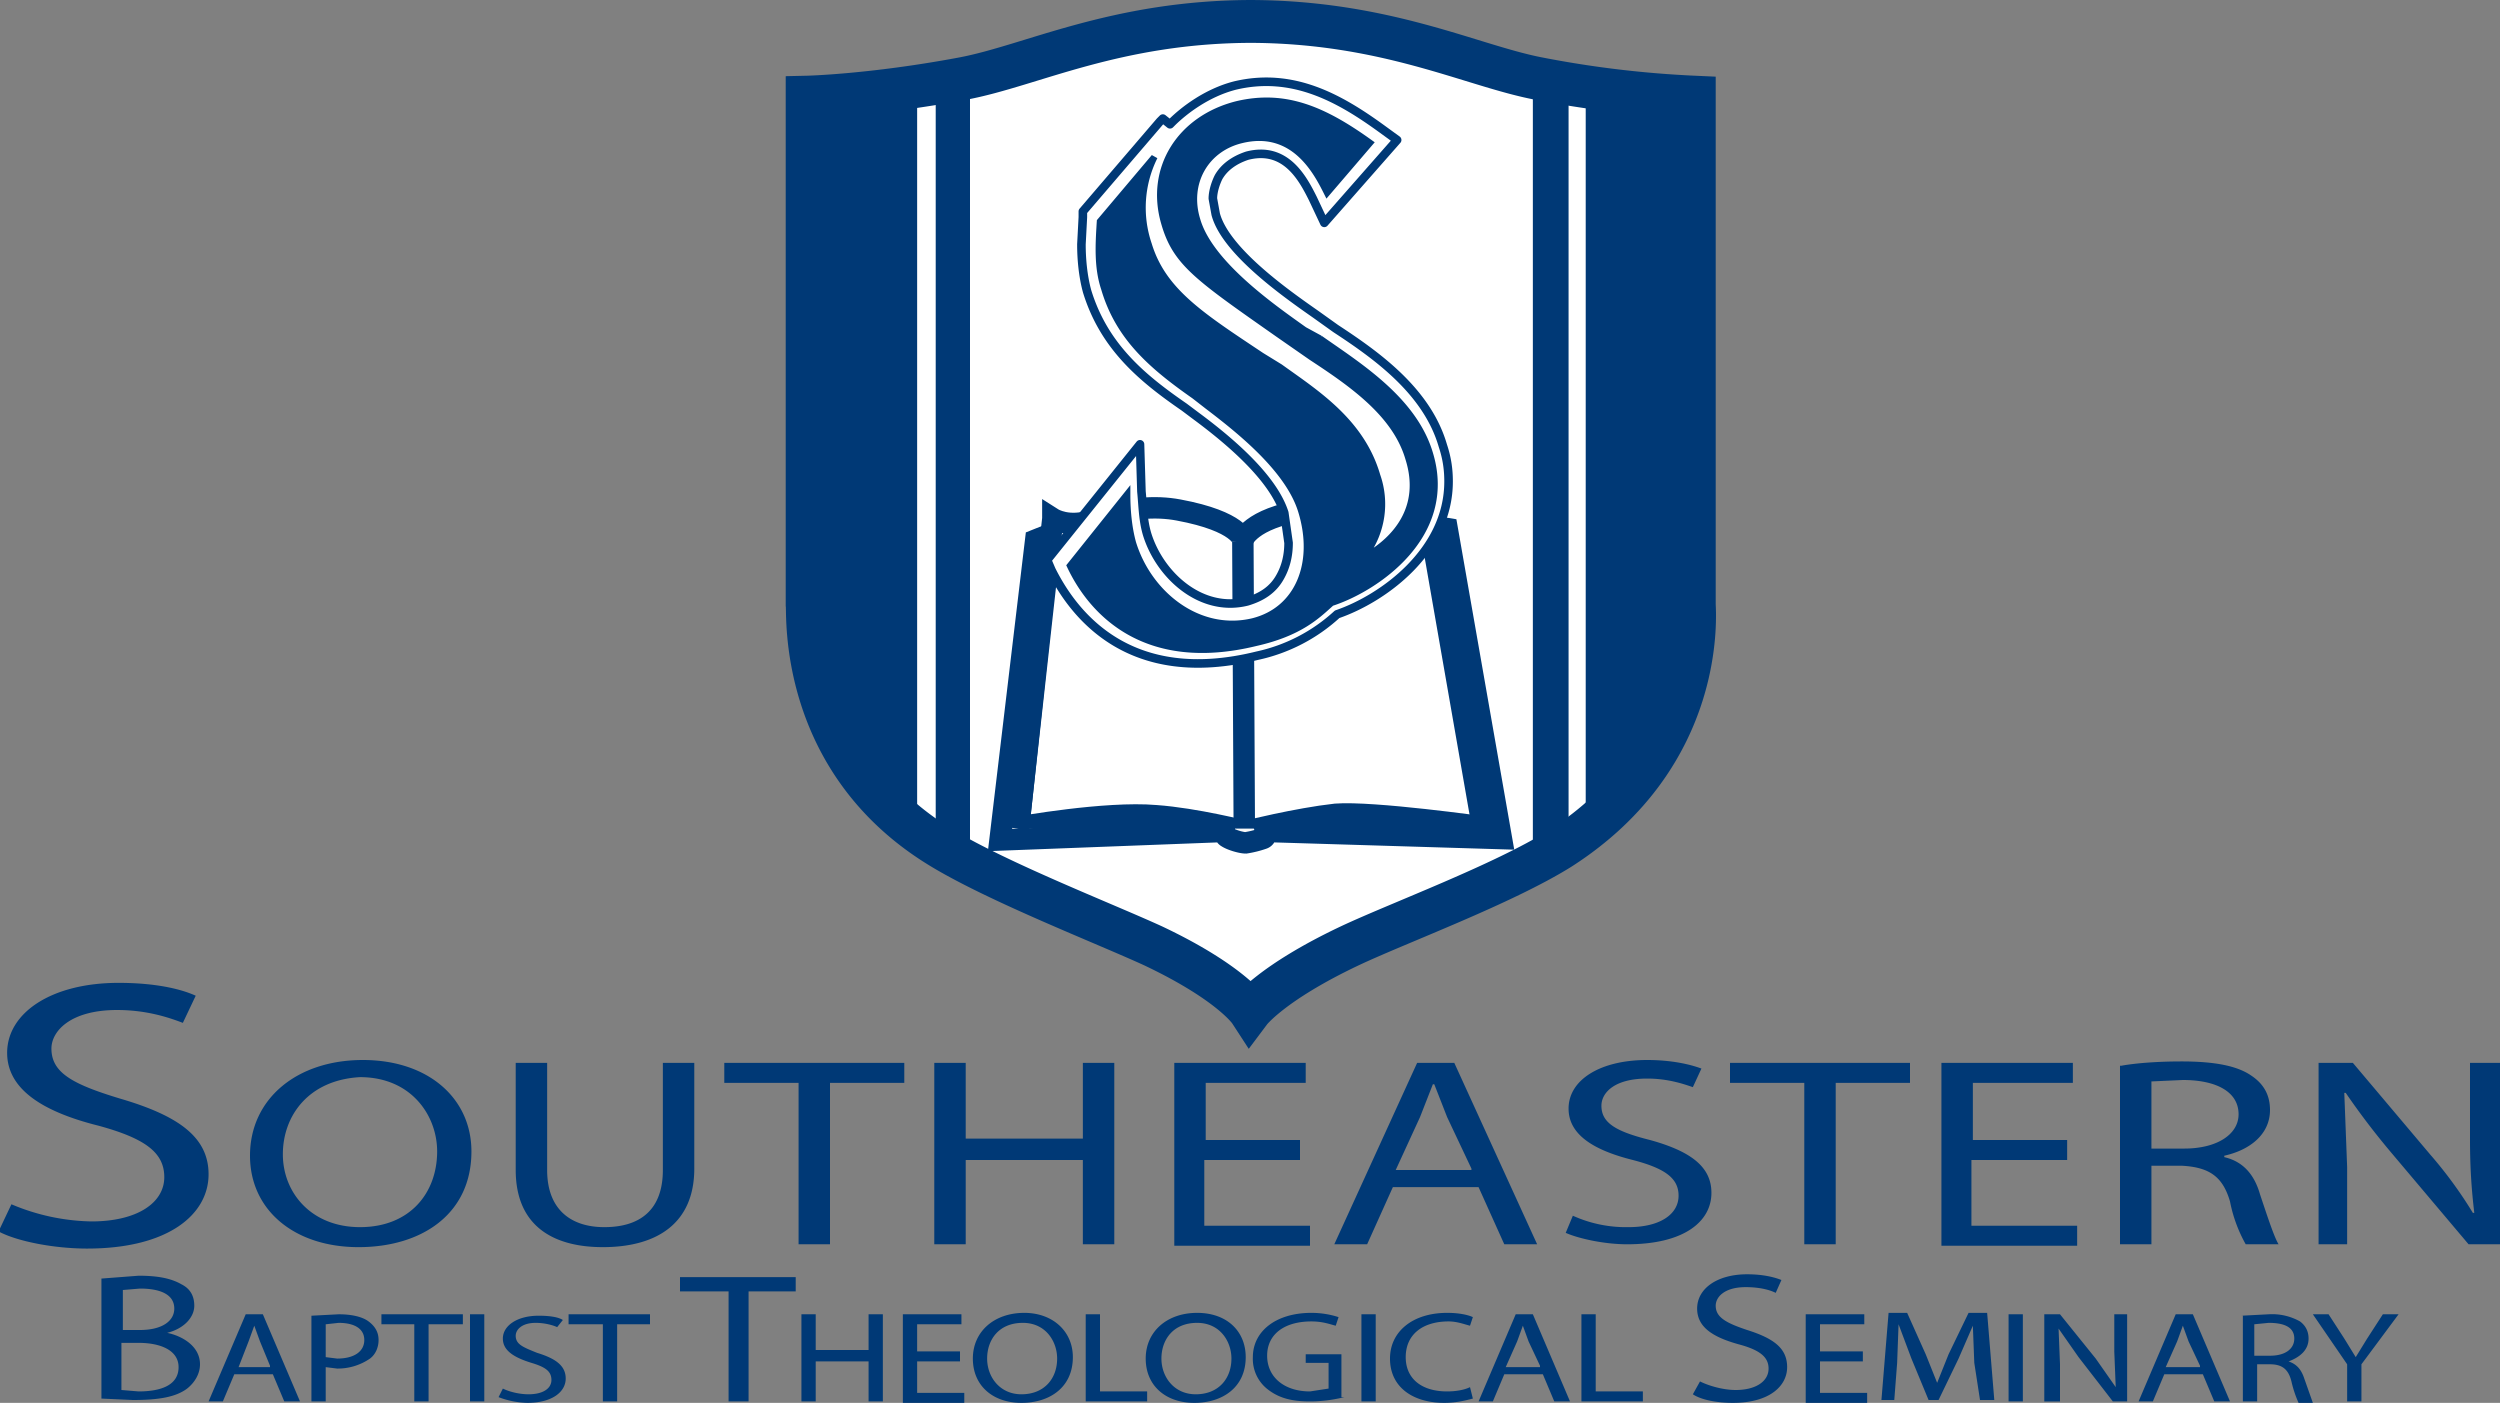 <svg
  xmlns="http://www.w3.org/2000/svg"
  xmlns:xlink="http://www.w3.org/1999/xlink"
  viewBox="0 0 175 98.2"
>
  <rect x="0" y="0" width="175" height="98.2" fill="#808080" stroke="none"/>
  <style>
    .st0 {
      stroke: #003976;
    }
    .st0,
    .st1,
    .st2,
    .st4 {
      fill: #003976;
    }
    .st2,
    .st4 {
      stroke: #003976;
      stroke-width: 0.45;
    }
    .st4 {
      fill: #f9f9f9;
      stroke-width: 1.5;
    }
  </style>
  <defs>
    <path
      id="SVGID_1_"
      d="M87.4 1.5c9.6 0 15.6 3.1 20.3 4a74.5 74.5 0 0010.9 1.3v35.5c0 .5.9 10.5-9.4 17.1-4 2.5-11.3 5.2-14.7 6.8-5.5 2.6-7 4.6-7 4.6s-1.3-2-6.8-4.6C77.2 64.6 70 61.8 66 59.4c-10.2-6.1-9.4-16.6-9.5-17.1V6.8s4.5-.1 10.9-1.3c4.8-.9 10.7-4 20.3-4h-.3z"
    />
  </defs>
  <use fill="#fff" overflow="visible" xlink:href="#SVGID_1_" />
  <clipPath id="SVGID_2_">
    <use overflow="visible" xlink:href="#SVGID_1_" />
  </clipPath>
  <use
    fill="none"
    stroke="#003976"
    stroke-miterlimit="3"
    stroke-width="3"
    overflow="visible"
    xlink:href="#SVGID_1_"
  />
  <path d="M111.5 57.4c8.5-7 6.9-14 6.9-14.4V7s-1.2.3-6.9-.6v51z" class="st0" />
  <g>
    <path
      d="M63.7 57.3c-8.1-5.3-6.9-13.5-6.9-14L56.7 7s1.3.3 7-.6v50.9z"
      class="st0"
    />
  </g>
  <path d="M66 5.9v53.4l1.4.7V5.6zM109.3 6v53.4l-1.5.8V5.7z" class="st0" />
  <g>
    <path
      d="M.8 84.3a15 15 0 005.6 1.2c3.2 0 5.1-1.3 5.1-3.1 0-1.7-1.3-2.7-4.6-3.6-4-1-6.4-2.6-6.4-5.1 0-2.8 3.1-4.9 7.8-4.9 2.5 0 4.3.4 5.4.9l-.9 1.9c-.8-.3-2.4-.9-4.6-.9-3.3 0-4.6 1.5-4.6 2.7 0 1.7 1.5 2.5 4.8 3.5 4.1 1.2 6.2 2.7 6.2 5.3 0 2.8-2.8 5.2-8.5 5.2-2.3 0-4.9-.5-6.2-1.2l.9-1.9zM33 80.6c0 4.4-3.5 6.7-7.9 6.7-4.5 0-7.6-2.6-7.6-6.4 0-4 3.3-6.7 7.9-6.7 4.6 0 7.6 2.7 7.6 6.4zm-13.2.2c0 2.7 2 5.1 5.4 5.1 3.5 0 5.4-2.4 5.4-5.3 0-2.5-1.8-5.2-5.4-5.2-3.6.2-5.4 2.7-5.4 5.4zM38.3 74.4v7.5c0 2.8 1.7 4 4 4 2.5 0 4.1-1.2 4.1-4v-7.5h2.2v7.4c0 3.9-2.7 5.5-6.4 5.5-3.5 0-6.1-1.5-6.1-5.4v-7.5h2.2zM55.9 75.8h-5.2v-1.4h12.6v1.4h-5.2v11.3h-2.2V75.8zM67.6 74.4v5.3h8.2v-5.3H78v12.7h-2.2v-5.9h-8.2v5.9h-2.2V74.4h2.2zM90.9 81.2h-6.6v4.6h7.4v1.4h-9.5V74.4h9.2v1.4h-7v4H91v1.4zM97.5 83.1l-1.8 4h-2.3l5.8-12.7h2.6l5.8 12.7h-2.3l-1.8-4h-6zm5.5-1.3l-1.7-3.6-.9-2.3h-.1l-.9 2.3-1.7 3.7h5.3zM110.1 85.1a9 9 0 003.9.8c2.2 0 3.5-.9 3.5-2.2 0-1.2-.9-1.9-3.2-2.5-2.8-.7-4.5-1.8-4.5-3.6 0-2 2.2-3.4 5.5-3.4 1.7 0 3 .3 3.8.6l-.6 1.3c-.6-.2-1.7-.6-3.2-.6-2.3 0-3.2 1-3.2 1.9 0 1.2 1 1.8 3.4 2.4 2.9.8 4.3 1.9 4.3 3.7 0 2-1.9 3.6-5.9 3.6-1.6 0-3.4-.4-4.3-.8l.5-1.2zM126.3 75.8h-5.2v-1.4h12.6v1.4h-5.2v11.3h-2.2V75.8zM144.6 81.2H138v4.6h7.4v1.4h-9.5V74.4h9.2v1.4h-7v4h6.6v1.4zM148.5 74.6c1.1-.2 2.7-.3 4.2-.3 2.3 0 3.9.3 4.9 1 .9.6 1.3 1.4 1.3 2.4 0 1.7-1.4 2.8-3.2 3.2v.1c1.3.3 2.1 1.2 2.5 2.6.6 1.8 1 3 1.3 3.5h-2.3a10 10 0 01-1.1-3c-.5-1.7-1.4-2.4-3.4-2.5h-2.1v5.5h-2.2V74.6zm2.2 5.8h2.2c2.3 0 3.8-1 3.8-2.4 0-1.6-1.6-2.4-3.9-2.4l-2.2.1v4.7zM162.3 87.1V74.4h2.4l5.4 6.4a30 30 0 013 4.1h.1c-.2-1.7-.3-3.2-.3-5.2v-5.3h2.1v12.7h-2.2l-5.4-6.4a52.2 52.2 0 01-3.2-4.2h-.1l.2 5.2v5.4h-2z"
      class="st1"
    />
  </g>
  <g>
    <path
      d="M7.1 89.5l2.6-.2c1.4 0 2.3.2 3 .6.6.3.9.8.9 1.5 0 .8-.7 1.6-1.9 1.9 1 .2 2.3.9 2.3 2.2 0 .7-.4 1.3-.9 1.7-.8.6-2 .8-3.8.8l-2.2-.1v-8.4zm1.4 3.6h1.3c1.5 0 2.4-.6 2.4-1.5 0-1-1-1.4-2.4-1.4l-1.2.1v2.8zm0 4.2l1.2.1c1.5 0 2.8-.4 2.8-1.7 0-1.2-1.3-1.7-2.8-1.7H8.5v3.3zM16.4 96.2l-.8 1.9h-1l2.6-6.1h1.2l2.6 6.1h-1.1l-.8-1.9h-2.7zm2.5-.6l-.7-1.7-.4-1.1-.4 1.1-.7 1.8h2.2zM21.8 92.1l1.9-.1c1 0 1.7.2 2.1.5.4.3.7.7.7 1.3 0 .5-.2 1-.6 1.3a4 4 0 01-2.3.7l-.8-.1v2.4h-1v-6zm1 2.9l.8.1c1.2 0 1.9-.5 1.9-1.3s-.7-1.2-1.8-1.2l-.9.1V95zM29 92.7h-2.3V92h5.7v.7H30v5.4h-1v-5.4zM33.9 92v6.1h-1V92h1zM35.2 97.2c.4.2 1.1.4 1.8.4 1 0 1.6-.4 1.6-1s-.4-.9-1.4-1.2c-1.3-.4-2-.9-2-1.7 0-.9 1-1.6 2.5-1.6.8 0 1.4.1 1.7.3l-.4.5c-.2-.1-.8-.3-1.5-.3-1 0-1.4.5-1.4.9 0 .6.5.8 1.5 1.2 1.3.4 2 .9 2 1.8s-.9 1.7-2.7 1.7a6 6 0 01-2-.4l.3-.6zM42.1 92.7h-2.3V92h5.7v.7h-2.3v5.4h-1v-5.4zM50.9 90.4h-3.3v-1h8.1v1h-3.3v7.7H51v-7.7zM57.1 92v2.5h3.7V92h1v6.1h-1v-2.8h-3.7v2.8h-1V92h1zM67.2 95.3h-3v2.2h3.3v.7h-4.3V92h4.1v.7h-3.1v1.9h3v.7zM75.1 95c0 2.1-1.6 3.2-3.6 3.2s-3.4-1.2-3.4-3.1c0-1.9 1.5-3.2 3.6-3.2 2 0 3.4 1.3 3.4 3.1zm-6 .1c0 1.3.9 2.5 2.4 2.5 1.6 0 2.5-1.1 2.5-2.5 0-1.2-.8-2.5-2.4-2.5-1.7 0-2.5 1.2-2.5 2.5zM76 92h1v5.4h3.3v.7H76V92zM87.2 95c0 2.1-1.6 3.2-3.6 3.2s-3.4-1.2-3.4-3.1c0-1.9 1.5-3.2 3.6-3.2s3.4 1.3 3.4 3.1zm-5.9.1c0 1.3.9 2.5 2.4 2.5 1.6 0 2.5-1.1 2.5-2.5 0-1.2-.8-2.5-2.4-2.5-1.7 0-2.5 1.2-2.5 2.5zM94.1 97.8c-.4.1-1.3.3-2.4.3-1.2 0-2.1-.2-2.9-.8a2.7 2.7 0 01-1.1-2.3c0-1.8 1.6-3.1 4.1-3.1.9 0 1.6.2 1.9.3l-.2.6c-.4-.1-.9-.3-1.7-.3-1.9 0-3.1.9-3.1 2.4s1.2 2.5 3 2.5l1.3-.2v-1.8h-1.6v-.6h2.5v3zM96.3 92v6.1h-1V92h1zM103.1 97.9c-.4.1-1.1.3-2 .3-2.2 0-3.8-1.1-3.8-3.1 0-1.9 1.6-3.2 4-3.2 1 0 1.6.2 1.8.3l-.2.6c-.4-.1-.9-.3-1.5-.3-1.8 0-3 .9-3 2.5 0 1.5 1.1 2.4 2.9 2.4.6 0 1.2-.1 1.6-.3l.2.8zM105.3 96.2l-.8 1.9h-1l2.6-6.1h1.2l2.6 6.1h-1.1l-.8-1.9h-2.7zm2.5-.6l-.8-1.7-.4-1.1-.4 1.1-.8 1.8h2.4zM110.7 92h1v5.4h3.3v.7h-4.3V92zM119 96.7c.6.3 1.6.6 2.5.6 1.4 0 2.3-.6 2.3-1.5 0-.8-.6-1.3-2.1-1.7-1.8-.5-2.9-1.2-2.9-2.5 0-1.4 1.4-2.4 3.5-2.4 1.1 0 1.9.2 2.4.4l-.4.9c-.4-.2-1.1-.4-2.1-.4-1.5 0-2.1.7-2.1 1.3 0 .8.7 1.2 2.2 1.7 1.9.6 2.8 1.3 2.8 2.6s-1.2 2.5-3.8 2.5c-1.1 0-2.2-.2-2.8-.6l.5-.9zM130.4 95.3h-3v2.2h3.3v.7h-4.3V92h4.1v.7h-3.1v1.9h3v.7zM138.2 95.4l-.1-2.6-1 2.3-1.4 2.9h-.7l-1.2-2.9-.9-2.4-.1 2.7-.2 2.6h-.9l.5-6.1h1.3l1.3 2.9.8 2 .8-2 1.4-2.9h1.3l.5 6.1h-1l-.4-2.6zM141.6 92v6.1h-1V92h1zM143.1 98.1V92h1.1l2.5 3.1 1.4 2-.1-2.5V92h.9v6.1h-1l-2.4-3.1-1.4-2 .1 2.5v2.6h-1.1zM151.5 96.2l-.8 1.9h-1l2.6-6.1h1.2l2.6 6.1H155l-.8-1.9h-2.7zm2.5-.6l-.8-1.7-.4-1.1-.4 1.1-.8 1.8h2.4zM156.9 92.1l1.9-.1a4 4 0 012.2.5c.4.3.6.7.6 1.2 0 .8-.6 1.3-1.4 1.6.6.2.9.6 1.1 1.2l.6 1.7h-1a8 8 0 01-.5-1.5c-.2-.8-.6-1.2-1.5-1.2h-.9v2.6h-1v-6zm1 2.8h1c1.1 0 1.7-.5 1.7-1.2 0-.8-.7-1.1-1.8-1.1l-1 .1v2.2zM164.3 98.1v-2.6l-2.4-3.5h1.1l1.1 1.7.8 1.3.8-1.3 1.1-1.7h1.1l-2.6 3.5v2.6h-1z"
      class="st1"
    />
  </g>
  <g>
    <path d="M72.7 38.1l-2.5 19.8h33.6l-3.3-20.6-13.8 2.3z" class="st2" />
    <path
      fill="#fff"
      stroke="#003976"
      stroke-width="1.5"
      d="M73.7 36.3s1.1.7 2.8.1c2.4-.9 4.4-1 6-.7 4.3.8 4.5 2.1 4.5 2.1s.5-1.5 4.3-2.1c2-.3 3.2 0 5.7.4 2.2.3 3.1-.2 3.1-.2l3.8 22s-7.8-1.1-10.4-.9c-2.7.3-6.3 1.2-6.3 1.2s-3.5-.9-6.3-1.1c-3.5-.3-9.6.8-9.6.8l2.4-21.6z"
    />
    <path
      d="M87 37.9l.1 20M103.8 58l-3.7-21.2 1.2.2 3.8 21.7-16.5-.5s.1.4-.2.5a7 7 0 01-1.2.3c-.3 0-1-.2-1.3-.4-.2-.1-.2-.4-.2-.4l-15.7.6 2.5-21 1-.4L71.3 58"
      class="st4"
    />
  </g>
  <g>
    <path
      fill="#fff"
      stroke="#003976"
      stroke-linejoin="round"
      stroke-width=".6"
      d="M86.4 6c-1.9.5-3.5 1.7-4.4 2.6l-.1.1-.5-.4-.2.2-5.4 6.3v.4l-.1 1.9c0 1 .1 2.2.4 3.3 1.2 3.9 3.9 6.1 6.8 8.1l.8.6c2.3 1.7 5.4 4.3 6.2 6.8l.3 2.1c0 .9-.2 1.7-.6 2.4-.5.9-1.3 1.4-2.3 1.7-3.2.8-6.1-1.8-7-4.7-.3-1-.3-2-.4-3l-.1-3.3-6.5 8.1.3.7c1.6 3.2 5.5 8.2 14.4 6a12 12 0 005.6-2.9c3.2-1.1 7.8-4.4 7.8-9.3 0-.8-.1-1.6-.4-2.5-1.1-3.8-4.6-6.3-7.5-8.2l-.7-.5-.7-.5c-2-1.4-6.3-4.4-7-7l-.2-1.1c0-.5.2-1.1.4-1.5.4-.7 1.1-1.2 2-1.5 2.7-.7 3.9 1.6 4.6 3l.8 1.7 5.1-5.8-1.1-.8c-2.9-2.1-6.2-4-10.3-3z"
    />
    <path
      d="M92.4 23.7c2.7 1.9 6.6 4.3 7.7 8.1 1.7 5.7-3.8 9.4-6.9 10.4-1 .9-2.2 2.1-5.3 2.8-7.8 1.9-11.5-2.2-13-5.4l4-5c0 1.1.1 2.3.4 3.4 1.1 3.6 4.6 6.4 8.4 5.5 3.2-.8 4.5-4.1 3.4-7.7-.9-3-4.5-5.8-6.6-7.4l-.9-.7c-3-2.1-5.3-4.1-6.3-7.5-.5-1.5-.4-3.1-.3-4.7l3.8-4.5a8 8 0 00-.4 6.1c1 3.3 3.7 5 7.9 7.8l1.3.8c2.5 1.8 5.7 3.8 6.8 7.6a6 6 0 01-.8 5.5l.1.1c1.9-1.1 4-3.3 2.9-6.8-.9-3.1-3.9-5.2-6.8-7.1l-2.3-1.6c-5.7-4-7.2-5-8-7.8-1.1-3.8 1.1-7.3 5.1-8.3 3.4-.8 6.1.4 9.3 2.7l-3 3.5c-.7-1.4-2.3-4.6-6-3.7-2.5.6-3.9 3-3.1 5.6.9 3.1 5.4 6.2 7.5 7.7l1.1.6z"
      class="st2"
    />
  </g>
</svg>
